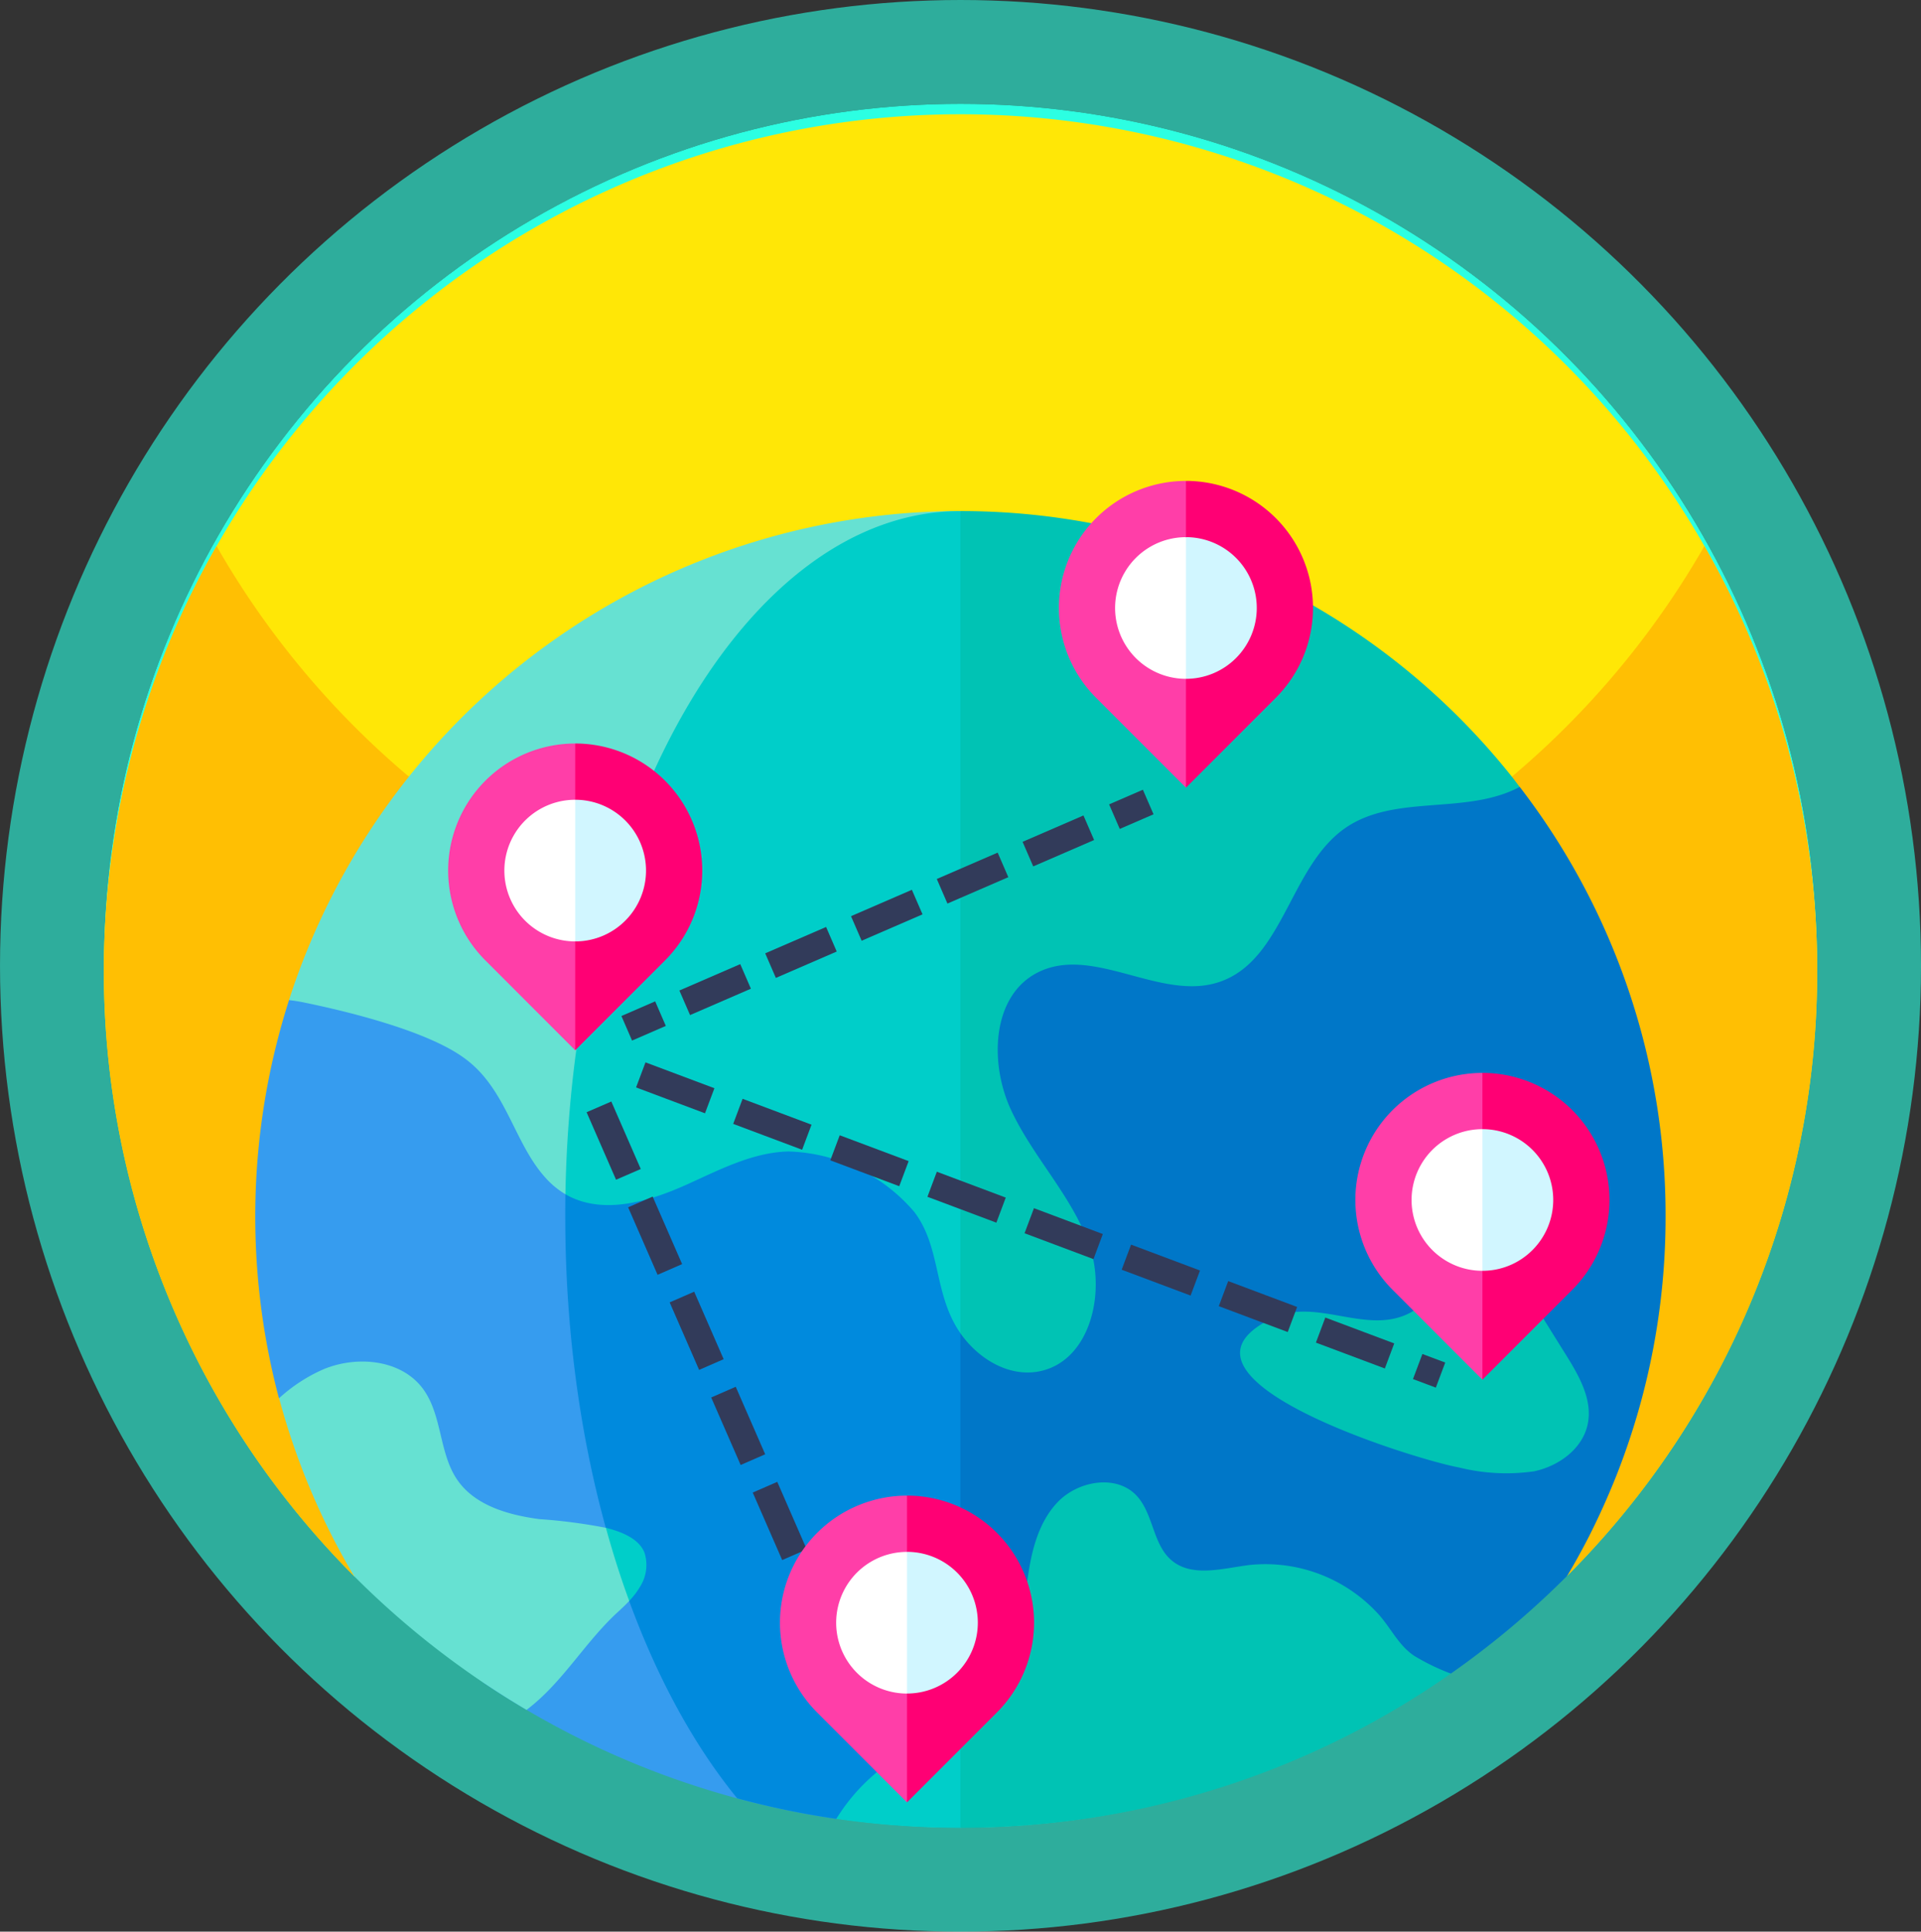 <svg xmlns="http://www.w3.org/2000/svg" width="185" height="186" viewBox="0 0 185 186">
  <rect x="0" y="0" width="185" height="186" fill="#333333" stroke="none"/>
  <g id="Grupo_56562" data-name="Grupo 56562" transform="translate(-1015 -1953.999)">
    <g id="Grupo_53819" data-name="Grupo 53819" transform="translate(1024.519 1963.609)">
      <g id="Elipse_157" data-name="Elipse 157" transform="translate(0.482 0.39)" fill="#2cffe2" stroke="rgba(44,255,226,0.6)" stroke-linejoin="round" stroke-width="10">
        <ellipse cx="82.5" cy="83" rx="82.5" ry="83" stroke="none"/>
        <ellipse cx="82.5" cy="83" rx="87.5" ry="88" fill="none"/>
      </g>
    </g>
    <g id="export" transform="translate(1025 1964.999)">
      <g id="Grupo_53822" data-name="Grupo 53822" transform="translate(0)">
        <path id="Trazado_105022" data-name="Trazado 105022" d="M165,82.5a82.23,82.23,0,0,1-24.064,58.228L126.02,145.9a132.972,132.972,0,0,1-87.046.016L24.1,140.768a82.511,82.511,0,0,1-13.293-99.1.377.377,0,0,1,.05-.083,82.509,82.509,0,0,1,143.286,0,.347.347,0,0,1,.05.083A82.058,82.058,0,0,1,165,82.5Z" transform="translate(0)" fill="#ffe706"/>
        <g id="Grupo_53821" data-name="Grupo 53821" transform="translate(0 41.582)">
          <path id="Trazado_105023" data-name="Trazado 105023" d="M165,169.947a82.224,82.224,0,0,1-24.064,58.228l-14.916,5.172a132.973,132.973,0,0,1-87.046.016L24.1,228.214a82.511,82.511,0,0,1-13.293-99.1.377.377,0,0,1,.05-.083,82.753,82.753,0,0,0,35.392,33.2c1.683.825,3.416,1.6,5.165,2.313q2.142.87,4.337,1.624h0a82.055,82.055,0,0,0,25.92,4.43h1.65a82.257,82.257,0,0,0,20.466-2.77,81.269,81.269,0,0,0,9.794-3.284c1.749-.712,3.482-1.488,5.165-2.313a82.912,82.912,0,0,0,35.392-33.2.346.346,0,0,1,.05.083A82.053,82.053,0,0,1,165,169.947Z" transform="translate(0 -129.028)" fill="#ffbf03"/>
        </g>
      </g>
      <g id="Grupo_53832" data-name="Grupo 53832" transform="translate(14.581 35.307)">
        <g id="Grupo_53825" data-name="Grupo 53825" transform="translate(0 2.905)">
          <g id="Grupo_53824" data-name="Grupo 53824">
            <path id="Trazado_105024" data-name="Trazado 105024" d="M132.64,287.352a104.343,104.343,0,0,1-5.262,13.293,35.184,35.184,0,0,0-6.15,2.425l-20.022,10.175h0a81.891,81.891,0,0,1-29.826-10.493q-2.162-1.272-4.238-2.674a25,25,0,0,0-9.165-18.8l-10.43-8.535h-.02a68.352,68.352,0,0,1,.981-38.364l37.911-6.557,45.18-7.813q1.66,4.682,2.859,9.473.452,1.789.835,3.588a105.787,105.787,0,0,1-2.651,54.285Z" transform="translate(-45.246 -187.317)" fill="#369cef"/>
            <path id="Trazado_105025" data-name="Trazado 105025" d="M190.167,300.644a35.185,35.185,0,0,0-6.15,2.425l-20.025,10.175a81,81,0,0,1-9.542-1.975c-10-12.236-16.56-32.772-16.56-56.044a115.087,115.087,0,0,1,2.879-25.946l8.439-1.461,45.18-7.813q1.655,4.682,2.856,9.473A105.7,105.7,0,0,1,190.167,300.644Z" transform="translate(-108.034 -187.316)" fill="#008add"/>
            <path id="Trazado_105026" data-name="Trazado 105026" d="M323.88,239.532a67.708,67.708,0,0,1-4.735,24.965c-.8,2.011-1.686,3.979-2.657,5.894q-.979,1.913-2.074,3.751a83.225,83.225,0,0,1-11.216,9.426H279.956a35.138,35.138,0,0,0-15.914,3.81l-8.074,4.1V207.505l18.843-8.018A32.93,32.93,0,0,1,289.8,196.92l18.223,1.153,1.806.116v-.01A67.555,67.555,0,0,1,323.88,239.532Z" transform="translate(-188.059 -171.626)" fill="#0077c8"/>
            <path id="Trazado_105027" data-name="Trazado 105027" d="M120.015,118.572l-4.2,13.876A107.58,107.58,0,0,1,89.1,177.193l-7.126,7.16v0a8.065,8.065,0,0,1-1.733-1.383c-3.227-3.386-3.869-8.761-8.027-11.74-3.561-2.6-11.136-4.47-15.567-5.37-.418-.083-.84-.148-1.266-.19,0-.015-.011-.026-.015-.042A67.938,67.938,0,0,1,120.015,118.572Z" transform="translate(-52.105 -118.572)" fill="#66e1d2"/>
            <path id="Trazado_105028" data-name="Trazado 105028" d="M178.9,166.632l-2.926,31.108c-.129-.186-.255-.373-.369-.57-2.174-3.641-1.589-7.833-4.071-11.106a16.564,16.564,0,0,0-12.1-5.827c-3.493.076-6.7,1.79-9.886,3.219-3.691,1.657-8.122,2.926-11.615.9.631-36.475,17.384-65.714,37.972-65.782h.068l2.957,33.02a82.437,82.437,0,0,1-.03,15.04Z" transform="translate(-108.062 -118.572)" fill="#00cec9"/>
            <path id="Trazado_105029" data-name="Trazado 105029" d="M233.715,482.612a2.665,2.665,0,0,1,.179,3.466l-3.048,4.015h-.01a83.117,83.117,0,0,1-11.951-.861,18.391,18.391,0,0,1,7.14-6.643c1.607-.918,3.284-1.839,4.811-2.912L233.7,482.6Z" transform="translate(-162.927 -363.304)" fill="#00cec9"/>
            <path id="Trazado_105030" data-name="Trazado 105030" d="M171.137,357.468l-2.837-6.5,2.363-1.031,2.837,6.5Zm-4-9.156-2.837-6.5,2.363-1.032,2.837,6.5Zm-4-9.156-2.837-6.5,2.363-1.032,2.837,6.5Zm-4-9.156-2.837-6.5,2.363-1.031,2.837,6.5Zm-4-9.156-2.837-6.5,2.363-1.031,2.837,6.5Zm-4-9.156-2.837-6.5,2.363-1.031,2.837,6.5Zm-4-9.156-2.837-6.5L146.681,295l2.837,6.5Z" transform="translate(-112.39 -238.146)" fill="#323b5a"/>
            <path id="Trazado_105031" data-name="Trazado 105031" d="M364.7,334.655l6.232,9.985c1.271,2.037,2.6,4.346,2.1,6.7-.5,2.374-2.8,4.033-5.169,4.529a18.922,18.922,0,0,1-7.217-.369c-4.283-.778-29.847-8.671-17.972-14.374,4.291-2.061,9.2,1.767,13.4-.6C359.469,338.615,360.225,327.481,364.7,334.655Z" transform="translate(-244.713 -263.404)" fill="#00c3b4"/>
            <path id="Trazado_105032" data-name="Trazado 105032" d="M86.14,395.525l-.046.222c-.381.411-.8.8-1.209,1.173-3.065,2.846-5.185,6.613-8.5,9.181-.056.043-.116.089-.176.132A82.856,82.856,0,0,1,59.6,393.354a68.126,68.126,0,0,1-7.22-17.133,15.611,15.611,0,0,1,4.294-2.793c3.227-1.332,7.461-.934,9.549,1.875,1.882,2.528,1.534,6.189,3.32,8.787,1.7,2.468,4.9,3.373,7.872,3.774a52.521,52.521,0,0,1,6.431.838,7.12,7.12,0,0,1,2.293,6.822Z" transform="translate(-50.082 -290.799)" fill="#66e1d2"/>
            <g id="Grupo_53823" data-name="Grupo 53823" transform="translate(67.909 0)">
              <path id="Trazado_105033" data-name="Trazado 105033" d="M303.2,427.212a82.018,82.018,0,0,1-40.5,14.575q-3.325.273-6.72.272h-.01V431.642a13.8,13.8,0,0,0,4.516-4.751c1.342-2.515,1.537-5.46,1.888-8.286s.981-5.805,2.939-7.879,5.656-2.733,7.614-.659c1.637,1.736,1.554,4.7,3.383,6.242,1.988,1.676,4.953.759,7.538.441a14.73,14.73,0,0,1,12.226,4.572c1.325,1.4,2.025,3.134,3.618,4.191a21.5,21.5,0,0,0,3.509,1.7Z" transform="translate(-255.969 -315.27)" fill="#00c3b4"/>
              <path id="Trazado_105034" data-name="Trazado 105034" d="M309.225,144.333a67.794,67.794,0,0,0-53.251-25.761v79.172c1.714,2.451,4.633,4.226,7.548,3.675,4.91-.928,6.526-7.544,4.838-12.246s-5.4-8.4-7.51-12.93-1.862-11.033,2.607-13.26c5.328-2.653,11.835,2.847,17.468.927,6.188-2.1,6.769-11.162,12.158-14.849,4.667-3.189,11.28-1.281,16.373-3.736.125-.061.251-.122.376-.19C309.632,144.873,309.43,144.607,309.225,144.333Z" transform="translate(-255.972 -118.572)" fill="#00c3b4"/>
            </g>
          </g>
        </g>
        <path id="Trazado_105035" data-name="Trazado 105035" d="M153.308,428.051a7.217,7.217,0,0,1-.737,1.026c-.1.114-.2.228-.3.338q-1.243-3.387-2.246-7.043c1.744.433,3.238,1.148,3.721,2.41A3.9,3.9,0,0,1,153.308,428.051Z" transform="translate(-116.255 -321.563)" fill="#00cec9"/>
        <g id="Grupo_53826" data-name="Grupo 53826" transform="translate(18.579 25.286)">
          <path id="Trazado_105036" data-name="Trazado 105036" d="M115.291,217.236l-.16.327-8.65-8.654a12.234,12.234,0,0,1,8.65-20.885A32.81,32.81,0,0,1,115.291,217.236Z" transform="translate(-102.898 -188.023)" fill="#ff3ea8"/>
          <path id="Trazado_105037" data-name="Trazado 105037" d="M149.513,208.907l-8.651,8.652V188.02a12.235,12.235,0,0,1,8.651,20.887Z" transform="translate(-128.627 -188.02)" fill="#ff0074"/>
          <path id="Trazado_105038" data-name="Trazado 105038" d="M126.518,218.471a6.82,6.82,0,1,1,0-13.641l.3.479A11.938,11.938,0,0,1,126.518,218.471Z" transform="translate(-114.285 -199.413)" fill="#fff"/>
          <path id="Trazado_105039" data-name="Trazado 105039" d="M145.684,216.467a6.8,6.8,0,0,1-4.822,2V204.825a6.82,6.82,0,0,1,4.822,11.642Z" transform="translate(-128.627 -199.409)" fill="#d1f6ff"/>
        </g>
        <g id="Grupo_53827" data-name="Grupo 53827" transform="translate(77.396)">
          <path id="Trazado_105040" data-name="Trazado 105040" d="M297.8,138.775l-.16.327-8.65-8.654a12.234,12.234,0,0,1,8.65-20.885A32.81,32.81,0,0,1,297.8,138.775Z" transform="translate(-285.407 -109.561)" fill="#ff3ea8"/>
          <path id="Trazado_105041" data-name="Trazado 105041" d="M332.022,130.445l-8.651,8.652V109.558a12.235,12.235,0,0,1,8.651,20.887Z" transform="translate(-311.136 -109.558)" fill="#ff0074"/>
          <path id="Trazado_105042" data-name="Trazado 105042" d="M309.026,140.01a6.82,6.82,0,1,1,0-13.641l.3.479A11.938,11.938,0,0,1,309.026,140.01Z" transform="translate(-296.794 -120.951)" fill="#fff"/>
          <path id="Trazado_105043" data-name="Trazado 105043" d="M328.193,138.005a6.8,6.8,0,0,1-4.822,2V126.363a6.82,6.82,0,0,1,4.822,11.642Z" transform="translate(-311.136 -120.947)" fill="#d1f6ff"/>
        </g>
        <g id="Grupo_53828" data-name="Grupo 53828" transform="translate(105.947 57.004)">
          <path id="Trazado_105044" data-name="Trazado 105044" d="M386.395,315.658l-.16.327-8.65-8.654a12.234,12.234,0,0,1,8.65-20.885A32.81,32.81,0,0,1,386.395,315.658Z" transform="translate(-374.002 -286.444)" fill="#ff3ea8"/>
          <path id="Trazado_105045" data-name="Trazado 105045" d="M420.618,307.328l-8.651,8.652V286.441a12.235,12.235,0,0,1,8.651,20.887Z" transform="translate(-399.732 -286.441)" fill="#ff0074"/>
          <path id="Trazado_105046" data-name="Trazado 105046" d="M397.623,316.892a6.82,6.82,0,1,1,0-13.641l.3.479A11.938,11.938,0,0,1,397.623,316.892Z" transform="translate(-385.39 -297.834)" fill="#fff"/>
          <path id="Trazado_105047" data-name="Trazado 105047" d="M416.789,314.888a6.8,6.8,0,0,1-4.822,2V303.246a6.82,6.82,0,0,1,4.822,11.642Z" transform="translate(-399.732 -297.83)" fill="#d1f6ff"/>
        </g>
        <g id="Grupo_53829" data-name="Grupo 53829" transform="translate(50.533 97.708)">
          <path id="Trazado_105048" data-name="Trazado 105048" d="M214.444,441.963l-.16.327-8.65-8.654a12.234,12.234,0,0,1,8.65-20.885A32.808,32.808,0,0,1,214.444,441.963Z" transform="translate(-202.051 -412.749)" fill="#ff3ea8"/>
          <path id="Trazado_105049" data-name="Trazado 105049" d="M248.667,433.633l-8.651,8.652V412.746a12.235,12.235,0,0,1,8.651,20.887Z" transform="translate(-227.781 -412.746)" fill="#ff0074"/>
          <path id="Trazado_105050" data-name="Trazado 105050" d="M225.672,443.2a6.82,6.82,0,1,1,0-13.641l.3.479A11.938,11.938,0,0,1,225.672,443.2Z" transform="translate(-213.439 -424.139)" fill="#fff"/>
          <path id="Trazado_105051" data-name="Trazado 105051" d="M244.838,441.193a6.8,6.8,0,0,1-4.822,2V429.551a6.82,6.82,0,0,1,4.822,11.642Z" transform="translate(-227.781 -424.135)" fill="#d1f6ff"/>
        </g>
        <g id="Grupo_53831" data-name="Grupo 53831" transform="translate(35.263 29.737)">
          <g id="Grupo_53830" data-name="Grupo 53830" transform="translate(0 0)">
            <path id="Trazado_105052" data-name="Trazado 105052" d="M0,0H3.545V2.578H0Z" transform="translate(0 21.789) rotate(-23.439)" fill="#323b5a"/>
            <path id="Trazado_105053" data-name="Trazado 105053" d="M173.029,228.741,172,226.375l5.863-2.54,1.025,2.366Zm8.262-3.579-1.025-2.366,5.863-2.54,1.025,2.366Zm8.262-3.579-1.025-2.366,5.863-2.54,1.025,2.366Zm8.262-3.58-1.025-2.366,5.863-2.54,1.025,2.366Zm8.262-3.579-1.025-2.366,5.863-2.54,1.025,2.366Z" transform="translate(-166.417 -207.041)" fill="#323b5a"/>
            <path id="Trazado_105054" data-name="Trazado 105054" d="M0,0H3.545V2.578H0Z" transform="translate(46.968 1.411) rotate(-23.439)" fill="#323b5a"/>
          </g>
          <path id="Trazado_105055" data-name="Trazado 105055" d="M236.069,314.611l-2.2-.824.906-2.414,2.2.824Zm-4.911-1.843-6.638-2.491.906-2.414,6.638,2.491Zm-9.353-3.51-6.638-2.491.906-2.414,6.638,2.491Zm-9.353-3.511-6.638-2.491.906-2.414,6.638,2.491Zm-9.353-3.51-6.638-2.491.906-2.414L204,299.822Zm-9.353-3.51-6.638-2.491.906-2.414,6.638,2.491Zm-9.353-3.511-6.638-2.491.906-2.414L185.3,292.8Zm-9.353-3.51-6.638-2.491.906-2.414,6.638,2.491Zm-9.353-3.51-6.638-2.491.906-2.414,6.638,2.491Z" transform="translate(-157.637 -257.038)" fill="#323b5a"/>
        </g>
      </g>
    </g>
  </g>
</svg>
